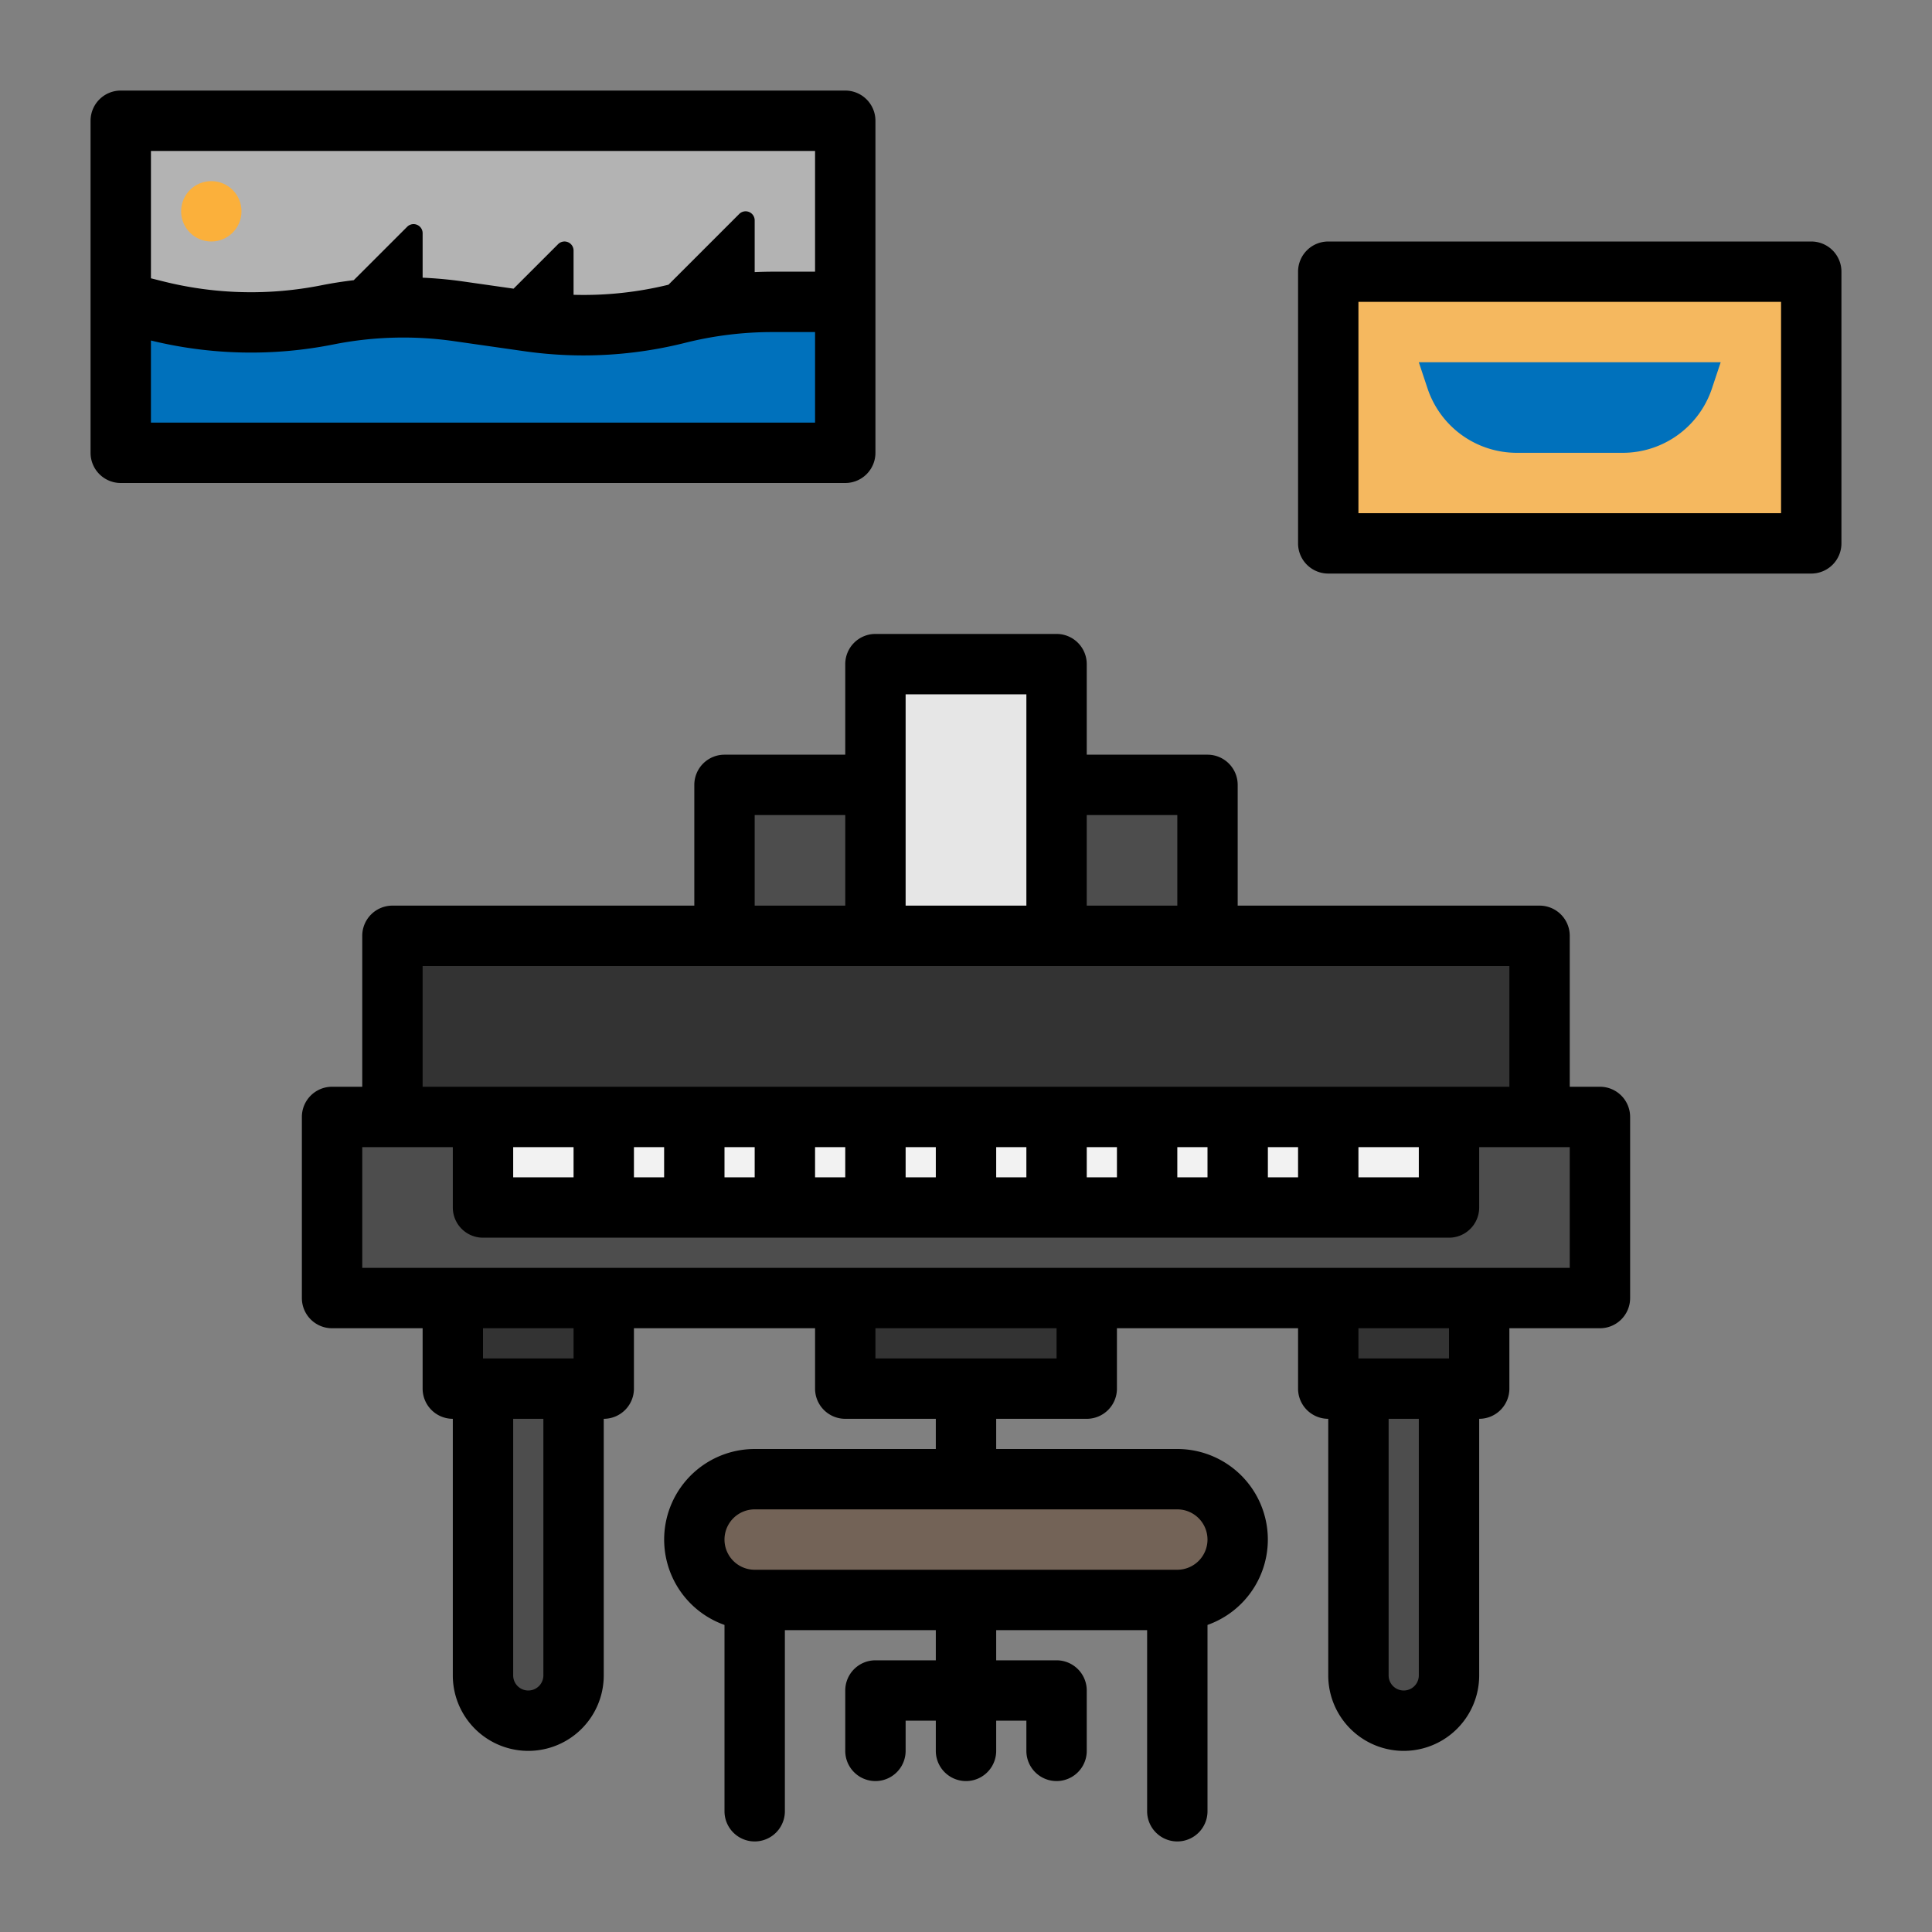 <svg height="512" viewBox="0 0 512 512" width="512" xmlns="http://www.w3.org/2000/svg"><rect x="0" y="0" width="512" height="512" fill="#808080" stroke="none"/><g id="filled_outline" data-name="filled outline"><path d="m320 248-62.845 5-65.155-5v-33.027a6.973 6.973 0 0 1 6.973-6.973h114.054a6.973 6.973 0 0 1 6.973 6.973z" fill="#4d4d4d"/><path d="m280 248-25.268 8-22.732-8v-72h48z" fill="#e6e6e6"/><path d="m140 456a12 12 0 0 1 -12-12v-76l13.47-5 10.53 5v76a12 12 0 0 1 -12 12z" fill="#4d4d4d"/><path d="m372 456a12 12 0 0 1 -12-12v-76l13.234-5 10.766 5v76a12 12 0 0 1 -12 12z" fill="#4d4d4d"/><g fill="#333"><path d="m157.023 368h-34.046a2.977 2.977 0 0 1 -2.977-2.977v-21.023l18.883-3 21.117 3v21.023a2.977 2.977 0 0 1 -2.977 2.977z"/><path d="m389.023 368h-34.046a2.977 2.977 0 0 1 -2.977-2.979v-21.021l18.647-3 21.353 3v21.023a2.977 2.977 0 0 1 -2.977 2.977z"/><path d="m282.7 368h-53.4a5.3 5.3 0 0 1 -5.3-5.3v-18.7l32.834-4 31.166 4v18.7a5.3 5.3 0 0 1 -5.3 5.3z"/></g><path d="m32 32h192v88h-192z" fill="#b3b3b3"/><path d="m352 72h128v72h-128z" fill="#f5b85f"/><circle cx="56" cy="56" fill="#fbb03b" r="8"/><path d="m430.032 120h-28.064a24.929 24.929 0 0 1 -23.65-17.046l-2.318-6.954h80l-2.318 6.954a24.929 24.929 0 0 1 -23.65 17.046z" fill="#0071bc"/><rect fill="#736357" height="32" rx="16" width="144" x="184" y="392"/><path d="m224 120h-192v-40l9.537 2.384a102.965 102.965 0 0 0 45.168 1.075 102.976 102.976 0 0 1 34.756-.965l18.571 2.653a102.959 102.959 0 0 0 39.536-2.039l.134-.034a103.018 103.018 0 0 1 24.974-3.074h19.324z" fill="#0071bc"/><path d="m224 125h-192a5 5 0 0 1 -5-5v-88a5 5 0 0 1 5-5h192a5 5 0 0 1 5 5v88a5 5 0 0 1 -5 5zm-187-10h182v-78h-182z" fill="#333"/><path d="m480 149h-128a5 5 0 0 1 -5-5v-72a5 5 0 0 1 5-5h128a5 5 0 0 1 5 5v72a5 5 0 0 1 -5 5zm-123-10h118v-62h-118z" fill="#333"/><path d="m408 296-147.211 6-156.789-6v-48h304z" fill="#333"/><path d="m424 344h-336v-48h39.79l128.097 7 128.379-7h39.734z" fill="#4d4d4d"/><path d="m128 296h256v24h-256z" fill="#f2f2f2"/><path d="m424 288h-8v-40a8 8 0 0 0 -8-8h-80v-32a8 8 0 0 0 -8-8h-32v-24a8 8 0 0 0 -8-8h-48a8 8 0 0 0 -8 8v24h-32a8 8 0 0 0 -8 8v32h-80a8 8 0 0 0 -8 8v40h-8a8 8 0 0 0 -8 8v48a8 8 0 0 0 8 8h24v16a8 8 0 0 0 8 8v68a20 20 0 0 0 40 0v-68a8 8 0 0 0 8-8v-16h48v16a8 8 0 0 0 8 8h24v8h-48a24 24 0 0 0 -8 46.624v49.376a8 8 0 0 0 16 0v-48h40v8h-16a8 8 0 0 0 -8 8v16a8 8 0 0 0 16 0v-8h8v8a8 8 0 0 0 16 0v-8h8v8a8 8 0 0 0 16 0v-16a8 8 0 0 0 -8-8h-16v-8h40v48a8 8 0 0 0 16 0v-49.376a24 24 0 0 0 -8-46.624h-48v-8h24a8 8 0 0 0 8-8v-16h48v16a8 8 0 0 0 8 8v68a20 20 0 0 0 40 0v-68a8 8 0 0 0 8-8v-16h24a8 8 0 0 0 8-8v-48a8 8 0 0 0 -8-8zm-104 120a8.009 8.009 0 0 1 -8 8h-112a8 8 0 0 1 0-16h112a8.009 8.009 0 0 1 8 8zm-8-192v24h-24v-24zm-40-32v56h-32v-56zm-72 32h24v24h-24zm-88 40h288v32h-288zm24 48h16v8h-16zm32 0h8v8h-8zm24 0h8v8h-8zm24 0h8v8h-8zm24 0h8v8h-8zm24 0h8v8h-8zm24 0h8v8h-8zm24 0h8v8h-8zm24 0h8v8h-8zm24 0h16v8h-16zm-216 140a4 4 0 0 1 -8 0v-68h8zm8-84h-24v-8h24zm128 0h-48v-8h48zm96 84a4 4 0 0 1 -8 0v-68h8zm8-84h-24v-8h24zm32-24h-320v-32h24v16a8 8 0 0 0 8 8h256a8 8 0 0 0 8-8v-16h24z"/><path d="m232 120v-88a8 8 0 0 0 -8-8h-192a8 8 0 0 0 -8 8v88a8 8 0 0 0 8 8h192a8 8 0 0 0 8-8zm-16-80v32h-11.324c-1.559 0-3.118.045-4.676.111v-13.701a2.4 2.4 0 0 0 -4.106-1.7l-18.746 18.745a94.436 94.436 0 0 1 -25.148 2.671v-11.716a2.4 2.4 0 0 0 -4.106-1.7l-11.794 11.79-13.508-1.93c-3.523-.5-7.057-.817-10.591-.98v-11.784a2.4 2.4 0 0 0 -4.106-1.7l-14.148 14.147c-2.88.344-5.752.79-8.611 1.361a95.547 95.547 0 0 1 -41.659-.992l-3.477-.869v-33.753zm-176 72v-21.761a111.652 111.652 0 0 0 48.273 1.061 94.744 94.744 0 0 1 32.056-.89l18.571 2.657a111.26 111.26 0 0 0 15.74 1.123 110.7 110.7 0 0 0 26.894-3.327l.108-.028a95.063 95.063 0 0 1 23.034-2.835h11.324v24z"/><path d="m480 64h-128a8 8 0 0 0 -8 8v72a8 8 0 0 0 8 8h128a8 8 0 0 0 8-8v-72a8 8 0 0 0 -8-8zm-8 72h-112v-56h112z"/></g></svg>